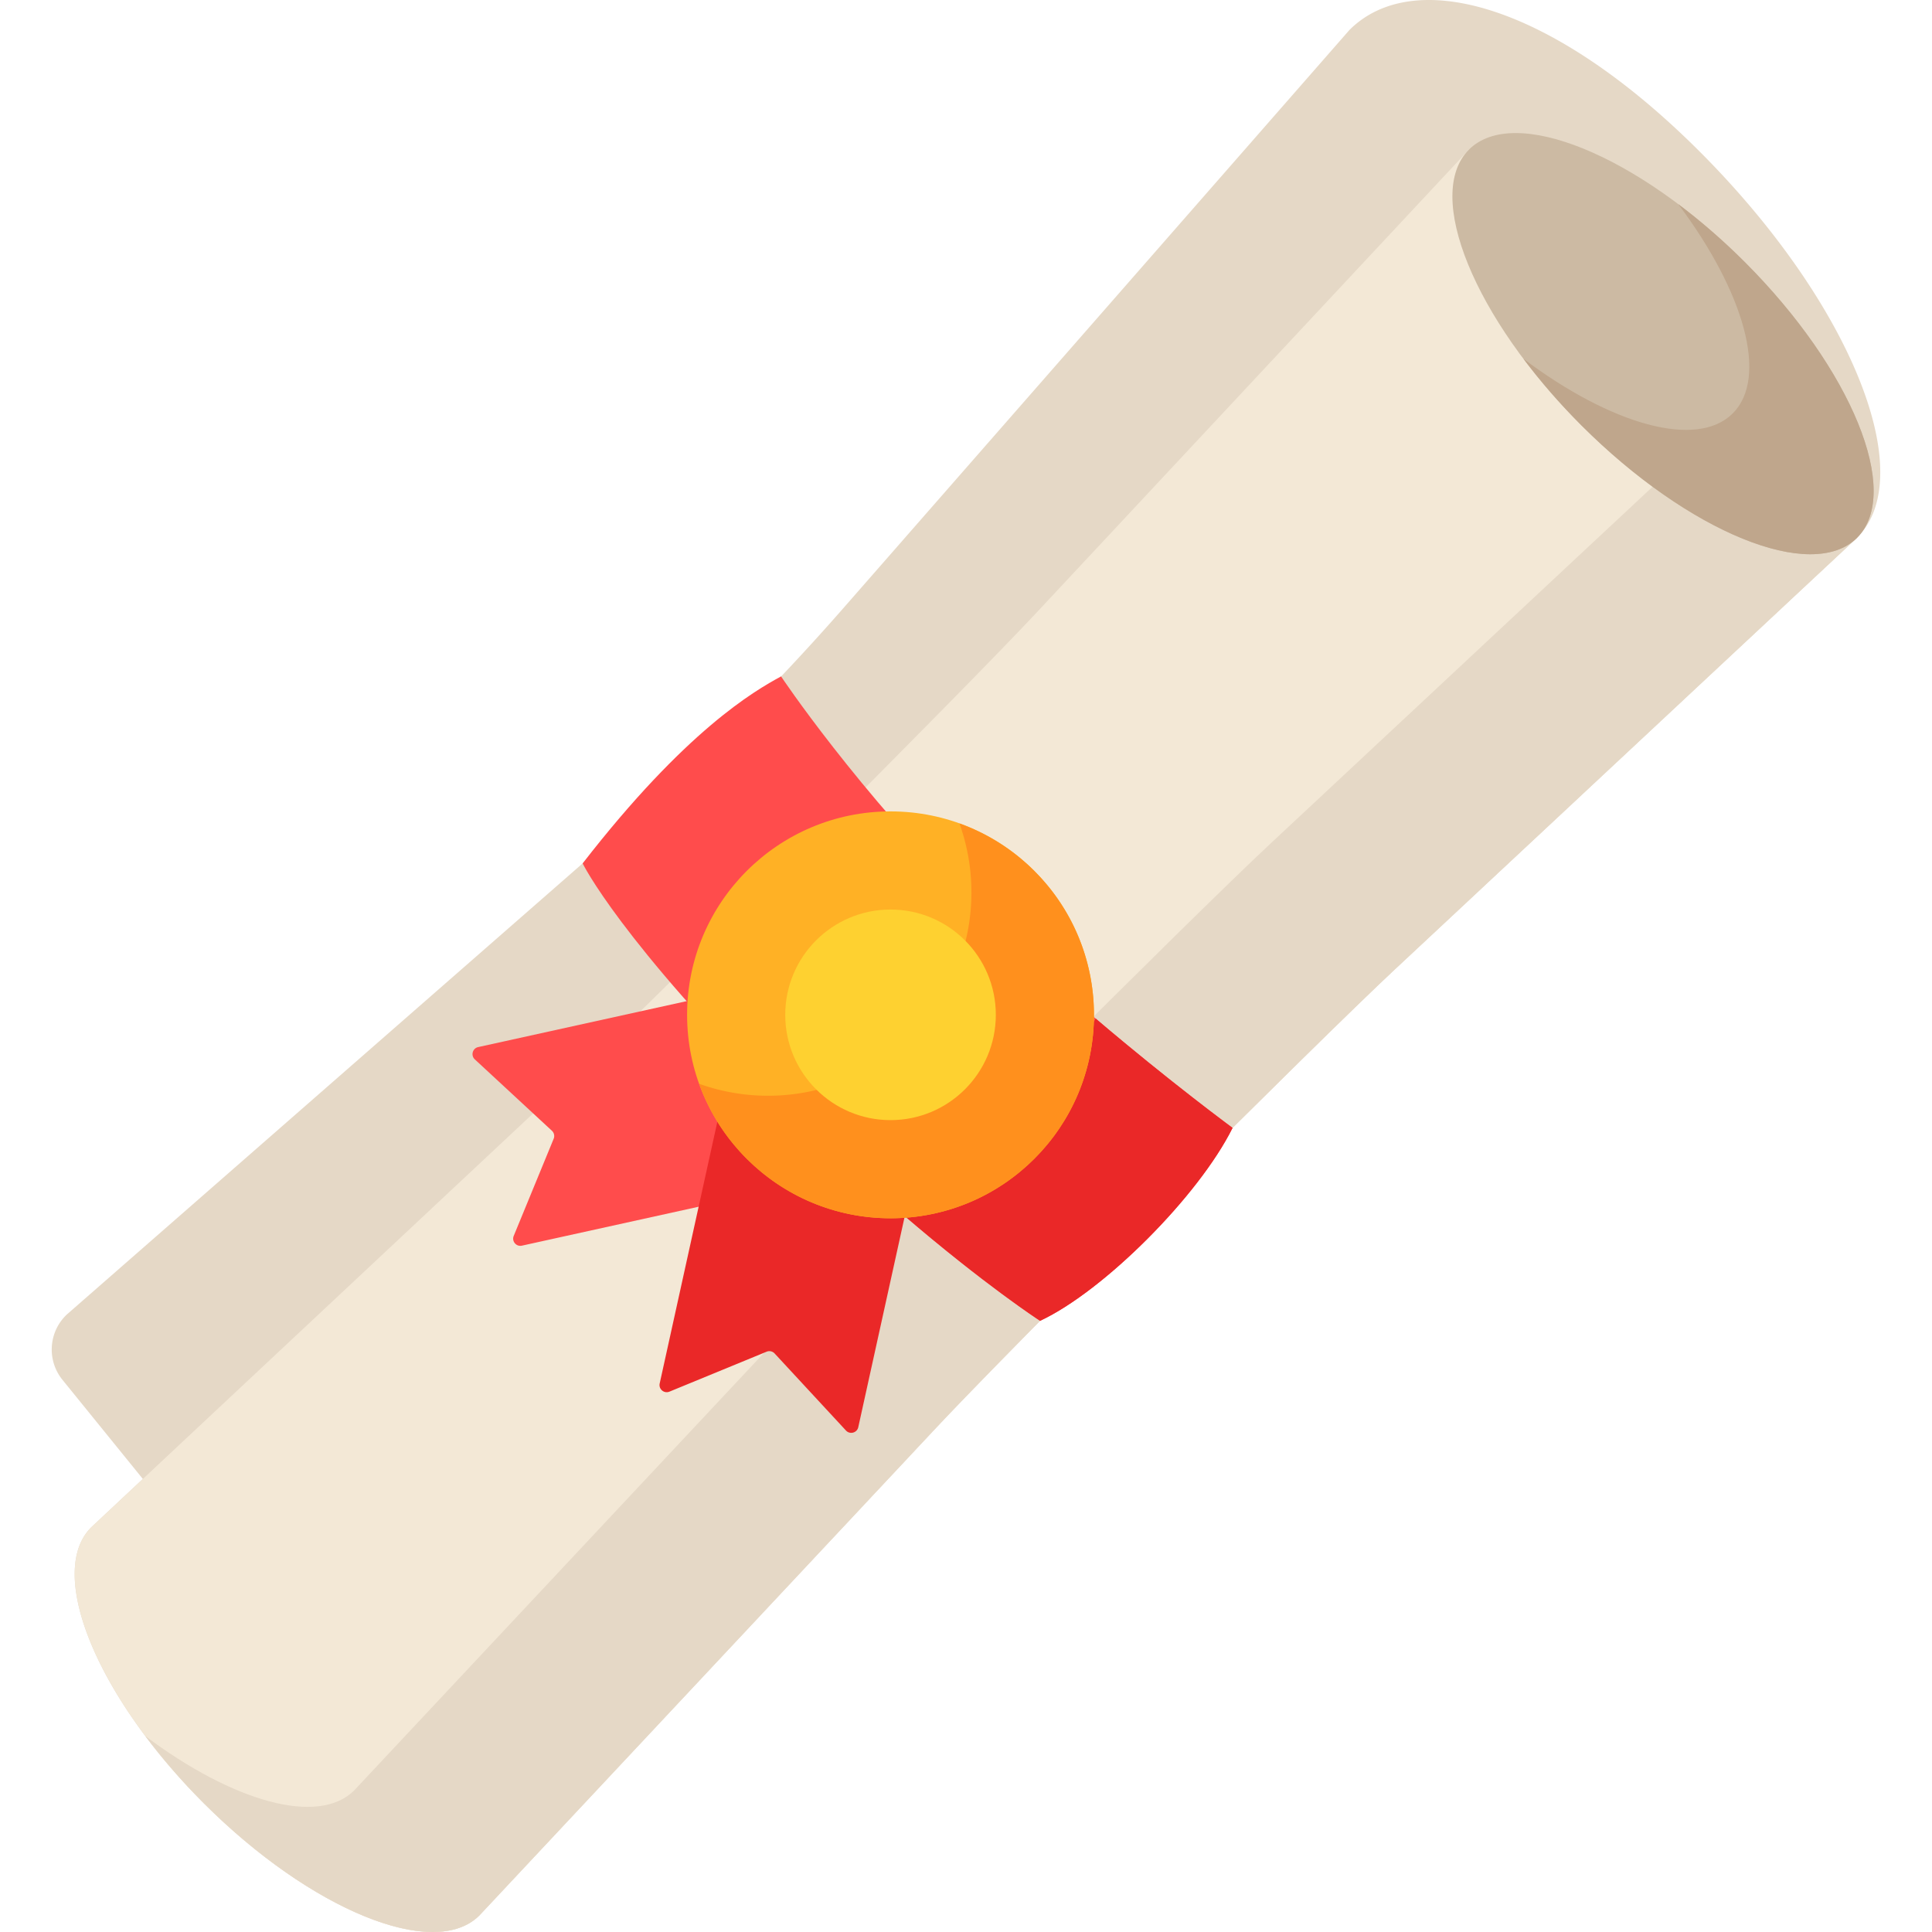 <svg xmlns="http://www.w3.org/2000/svg" viewBox="0 0 512 512"><path d="M369.666 256.884L492.153 142.5c16.737-16.737-1.937-62.548-41.709-102.321s-76.1-48.963-92.837-32.225l-134.14 153.247a612.558 612.558 0 0 1-57.668 57.643L17.726 348.341c-4.868 4.582-5.376 12.144-1.166 17.336l21.296 26.263-13.682 12.815c-11.953 11.953 1.383 44.67 29.787 73.074 28.405 28.405 61.121 41.741 73.074 29.788l121.076-129.27c19.884-21.23 100.296-101.611 121.555-121.463z" fill="#e5d8c6"/><path d="M389.291 39.638L274.907 162.126c-19.852 21.258-100.234 101.67-121.463 121.554L24.174 404.755c-11.953 11.953 1.383 44.67 29.787 73.074 28.405 28.405 61.121 41.741 73.074 29.788l121.076-129.27c19.883-21.229 100.295-101.611 121.554-121.463L492.153 142.5 389.291 39.638z" fill="#f3e8d6"/><path d="M369.666 256.884L492.153 142.5l-33.156-33.156L336.51 223.728c-21.259 19.852-101.67 100.234-121.554 121.463L93.88 474.461c-9.511 9.511-32.17 2.998-55.341-14.366 4.458 5.949 9.619 11.931 15.422 17.734 28.405 28.404 61.121 41.741 73.074 29.788l121.076-129.27c19.884-21.229 100.296-101.611 121.555-121.463z" fill="#e5d8c6"/><ellipse transform="rotate(-45.001 440.719 91.074)" cx="440.717" cy="91.069" rx="30.608" ry="72.729" fill="#ccbaa3"/><path d="M462.366 69.426c-5.765-5.765-11.707-10.896-17.617-15.334 17.429 23.212 23.98 45.93 14.453 55.457s-32.246 2.976-55.457-14.453c4.438 5.91 9.57 11.852 15.334 17.617 28.404 28.404 61.121 41.741 73.074 29.788 11.953-11.954-1.383-44.671-29.787-73.075z" fill="#bfa68c"/><path d="M154.406 228.807s9.784 20.241 53.218 63.675c38.276 38.276 68.006 57.549 68.006 57.549 16.837-7.846 42.006-33.016 51.01-51.128 0 0-37.697-27.726-67.704-57.734-32.248-32.248-51.946-61.917-51.946-61.917-7.134 3.879-25.23 14.29-52.584 49.555z" fill="#ff4c4c"/><path d="M326.64 298.904s-16.453-12.102-36.272-28.967c-10.09 18.411-33.91 42.335-51.317 51.729 21.942 18.87 36.579 28.366 36.579 28.366 16.837-7.847 42.007-33.016 51.01-51.128z" fill="#ea2828"/><path d="M136.142 327.526l10.586-25.742a1.908 1.908 0 0 0-.468-2.125l-20.423-18.909c-1.13-1.046-.618-2.931.885-3.262l102.908-22.674 11.595 52.626-102.908 22.673c-1.504.333-2.76-1.162-2.175-2.587z" fill="#ff4c4c"/><path d="M177.415 368.799l25.742-10.586a1.908 1.908 0 0 1 2.125.468l18.909 20.423c1.046 1.13 2.931.618 3.262-.885l22.674-102.908-52.626-11.595-22.674 102.908c-.331 1.505 1.164 2.761 2.588 2.175z" fill="#ea2828"/><circle cx="236" cy="268.94" r="53.913" fill="#ffb125"/><path d="M274.121 230.821a53.697 53.697 0 0 0-19.858-12.607c6.838 19.032 2.641 41.139-12.607 56.387-15.248 15.248-37.354 19.444-56.387 12.607a53.681 53.681 0 0 0 12.607 19.858c21.054 21.054 55.191 21.054 76.245 0 21.054-21.055 21.054-55.191 0-76.245z" fill="#ff901d"/><circle cx="236" cy="268.94" r="27.904" fill="#fed130"/></svg>